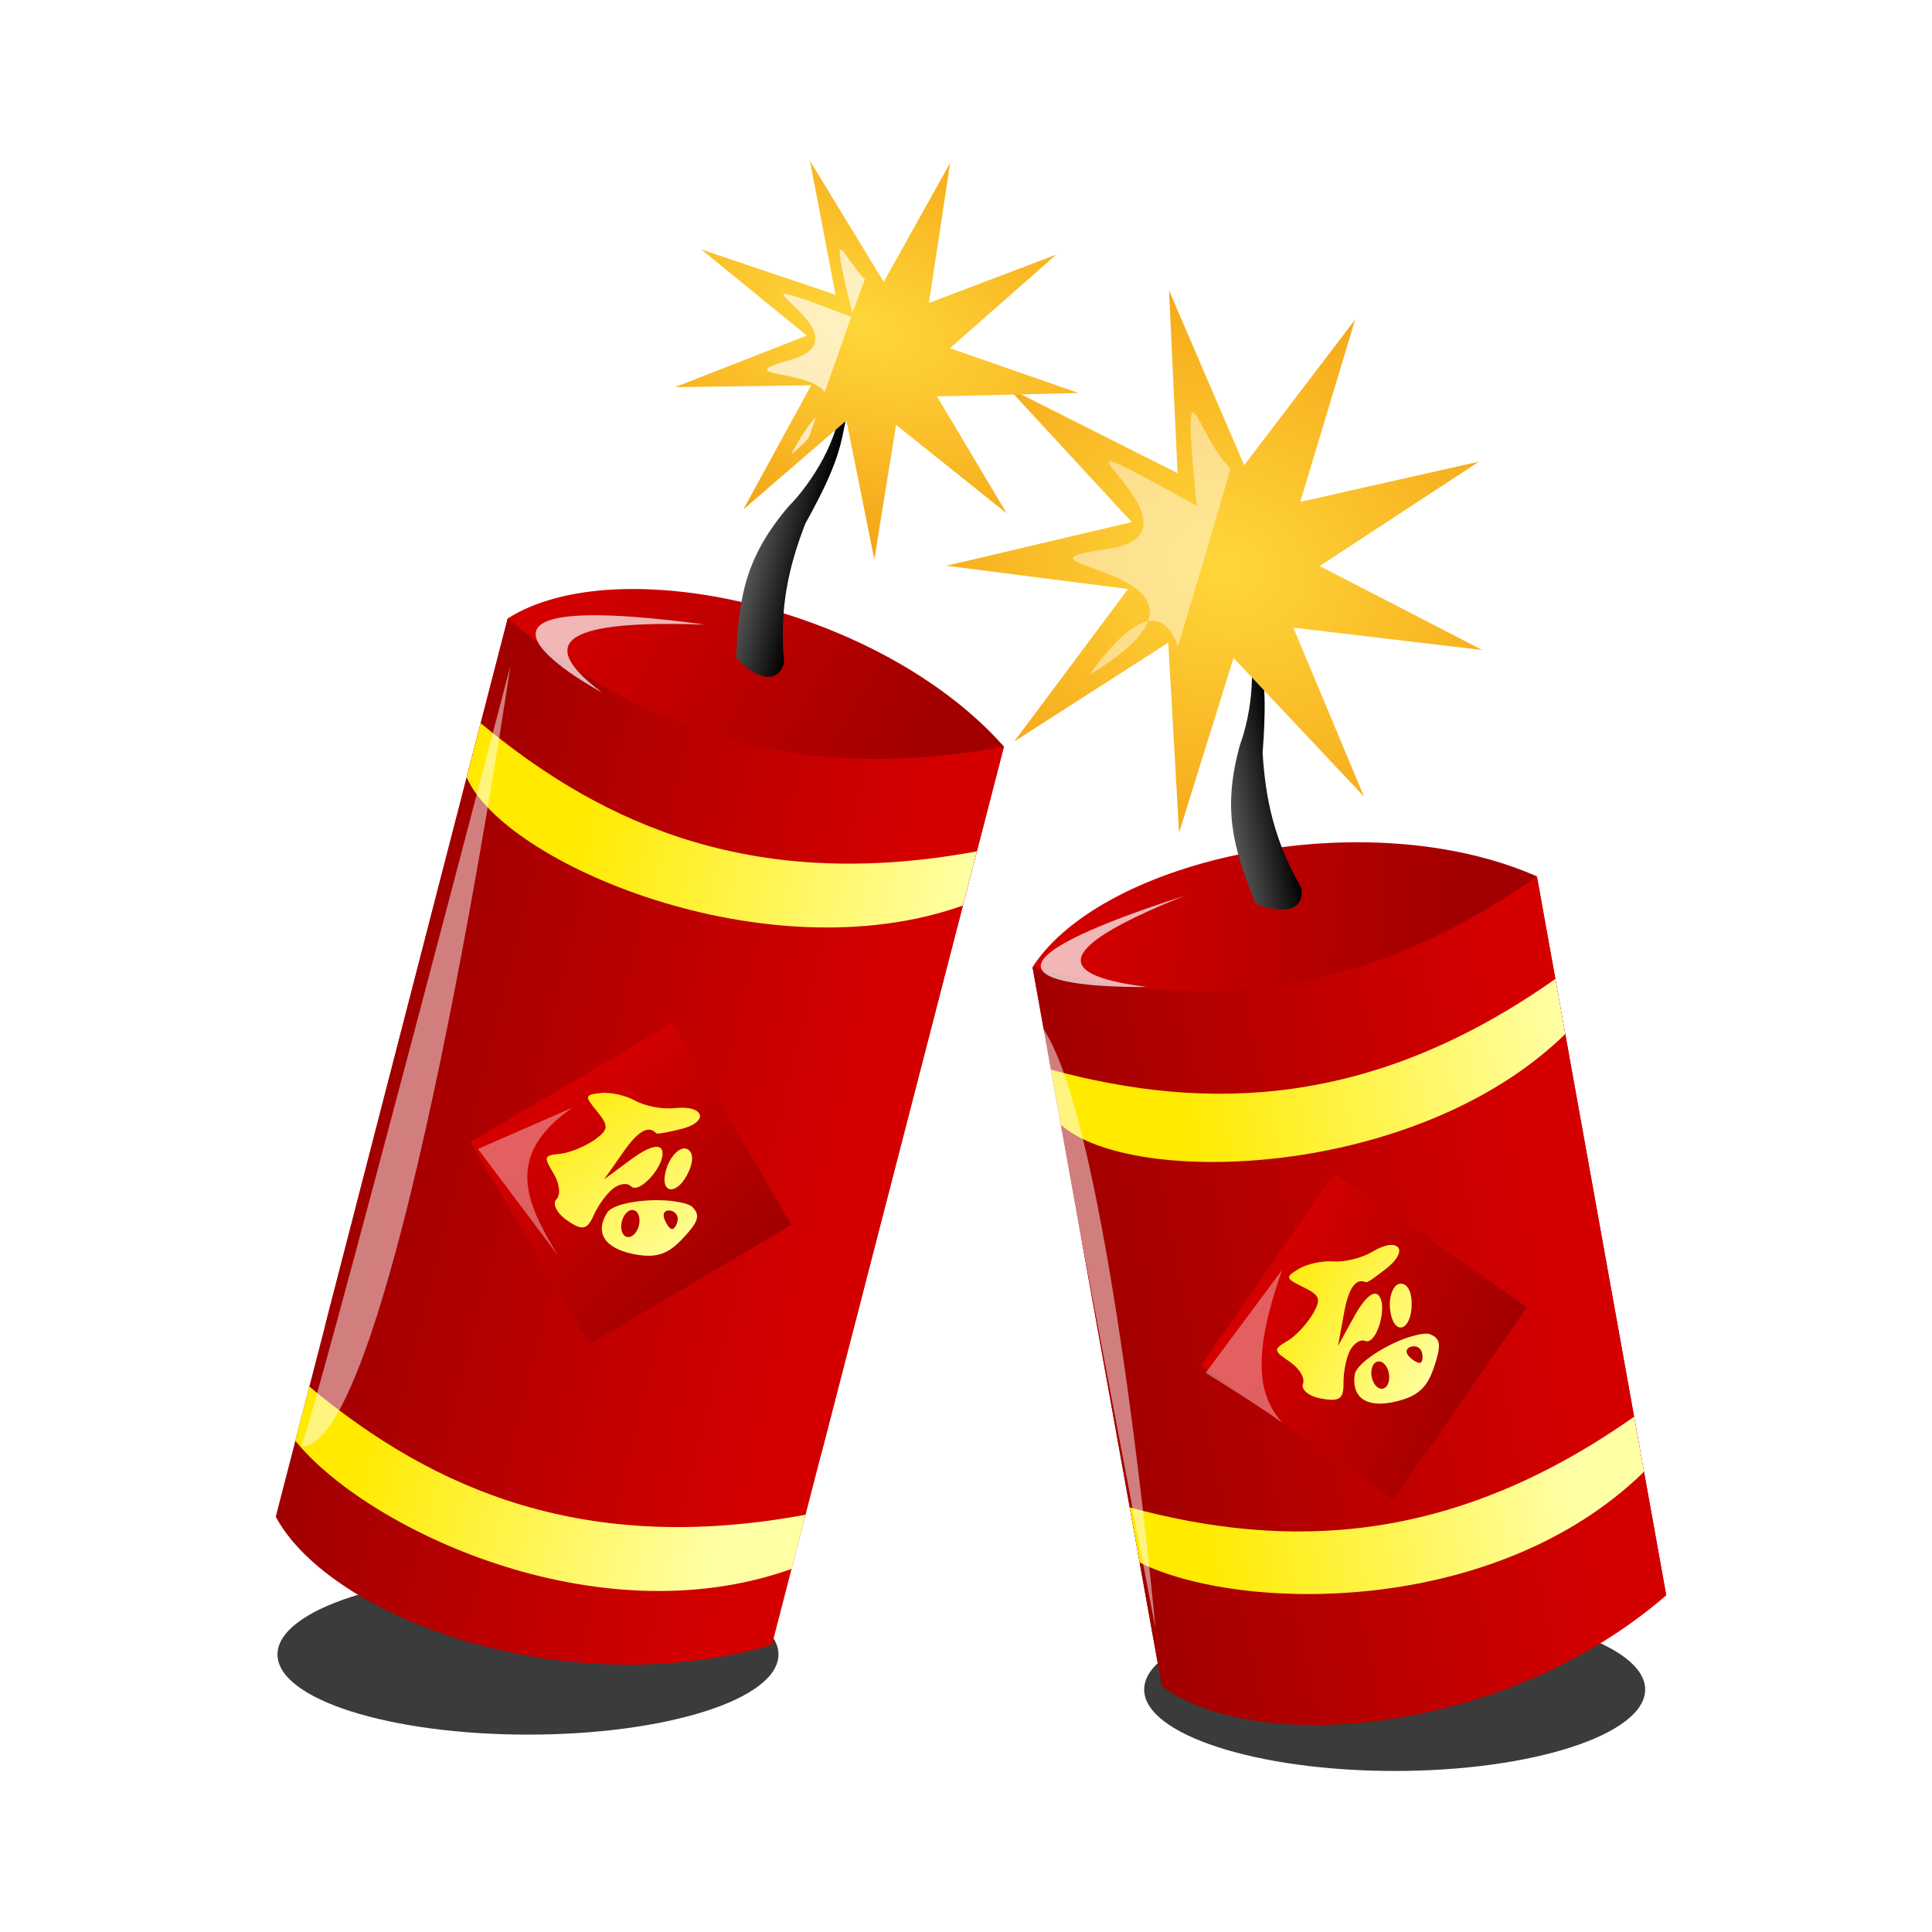 <svg:svg xmlns:dc="http://purl.org/dc/elements/1.1/" xmlns:ns1="http://sodipodi.sourceforge.net/DTD/sodipodi-0.dtd" xmlns:ns2="http://www.inkscape.org/namespaces/inkscape" xmlns:ns3="http://www.w3.org/1999/xlink" xmlns:ns5="http://creativecommons.org/ns#" xmlns:rdf="http://www.w3.org/1999/02/22-rdf-syntax-ns#" xmlns:svg="http://www.w3.org/2000/svg" height="48.206" id="svg2" version="1.1" viewBox="-1.268 -1.25 48.206 48.206" width="48.206" ns1:docname="chinese-new-year02.svg" ns2:export-filename="chinese-new-year02.png" ns2:export-xdpi="89.949997" ns2:export-ydpi="89.949997" ns2:version="0.47 r22583">
  <svg:defs id="defs4">
    <svg:linearGradient id="linearGradient3669-4">
      <svg:stop id="stop3671-3" offset="0" style="stop-color:#ffd73b" />
      <svg:stop id="stop3673-7" offset="1" style="stop-color:#ee8400" />
    </svg:linearGradient>
    <svg:linearGradient id="linearGradient3801">
      <svg:stop id="stop3803" offset="0" style="stop-color:#a20000" />
      <svg:stop id="stop3805" offset="1" style="stop-color:#d40000" />
    </svg:linearGradient>
    <svg:linearGradient id="linearGradient3689">
      <svg:stop id="stop3691" offset="0" style="stop-color:#ffea00" />
      <svg:stop id="stop3693" offset="1" style="stop-color:#ffffa4" />
    </svg:linearGradient>
    <svg:linearGradient id="linearGradient3651">
      <svg:stop id="stop3653" offset="0" style="stop-color:#555555" />
      <svg:stop id="stop3655" offset="1" style="stop-color:#000000" />
    </svg:linearGradient>
    <svg:linearGradient gradientTransform="translate(-25.066 -4.631)" gradientUnits="userSpaceOnUse" id="linearGradient3853" x1="40.686" x2="31.314" y1="1026.3" y2="1023.8" ns2:collect="always" ns3:href="#linearGradient3801" />
    <svg:linearGradient gradientTransform="translate(-25.066 -4.631)" gradientUnits="userSpaceOnUse" id="linearGradient3855" x1="29.917" x2="41.164" y1="1035.8" y2="1035.7" ns2:collect="always" ns3:href="#linearGradient3801" />
    <svg:linearGradient gradientTransform="translate(-25.066 -4.631)" gradientUnits="userSpaceOnUse" id="linearGradient3857" x1="32.931" x2="42.708" y1="1030.1" y2="1030" ns2:collect="always" ns3:href="#linearGradient3689" />
    <svg:linearGradient gradientTransform="translate(-25.066 1.397)" gradientUnits="userSpaceOnUse" id="linearGradient3859" x1="31.534" x2="40.723" y1="1041.1" y2="1041.1" ns2:collect="always" ns3:href="#linearGradient3689" />
    <svg:linearGradient gradientTransform="translate(-19.388 16.061)" gradientUnits="userSpaceOnUse" id="linearGradient3861" x1="761.69" x2="755.89" y1="706.03" y2="707.28" ns2:collect="always" ns3:href="#linearGradient3801" />
    <svg:linearGradient gradientUnits="userSpaceOnUse" id="linearGradient3863" x1="9.091" x2="13.46" y1="1031.9" y2="1035.5" ns2:collect="always" ns3:href="#linearGradient3689" />
    <svg:linearGradient gradientUnits="userSpaceOnUse" id="linearGradient3865" x1="10.38" x2="11.806" y1="1017.3" y2="1017.3" ns2:collect="always" ns3:href="#linearGradient3651" />
    <svg:linearGradient gradientUnits="userSpaceOnUse" id="linearGradient3876" x1="40.686" x2="31.314" y1="1026.3" y2="1023.8" ns2:collect="always" ns3:href="#linearGradient3801" />
    <svg:linearGradient gradientUnits="userSpaceOnUse" id="linearGradient3878" x1="29.917" x2="41.164" y1="1035.8" y2="1035.7" ns2:collect="always" ns3:href="#linearGradient3801" />
    <svg:linearGradient gradientUnits="userSpaceOnUse" id="linearGradient3880" x1="32.931" x2="42.708" y1="1030.1" y2="1030" ns2:collect="always" ns3:href="#linearGradient3689" />
    <svg:linearGradient gradientUnits="userSpaceOnUse" id="linearGradient3882" x1="31.534" x2="40.723" y1="1041.1" y2="1041.1" ns2:collect="always" ns3:href="#linearGradient3689" />
    <svg:linearGradient gradientUnits="userSpaceOnUse" id="linearGradient3884" x1="761.69" x2="755.89" y1="706.03" y2="707.28" ns2:collect="always" ns3:href="#linearGradient3801" />
    <svg:linearGradient gradientUnits="userSpaceOnUse" id="linearGradient3886" x1="34.377" x2="38.305" y1="1034.4" y2="1037.5" ns2:collect="always" ns3:href="#linearGradient3689" />
    <svg:linearGradient gradientUnits="userSpaceOnUse" id="linearGradient3888" x1="35.445" x2="36.871" y1="1021.9" y2="1021.9" ns2:collect="always" ns3:href="#linearGradient3651" />
    <svg:radialGradient cx="6.863" cy="5.41" gradientTransform="matrix(2.971 .766 -.434 1.684 -11.182 -8.949)" gradientUnits="userSpaceOnUse" id="radialGradient3896" r="7.494" ns2:collect="always" ns3:href="#linearGradient3669-4" />
    <svg:radialGradient cx="7.575" cy="6.622" gradientTransform="matrix(2.187 .214 -.176 1.796 -7.826 -6.897)" gradientUnits="userSpaceOnUse" id="radialGradient3898" r="7.494" ns2:collect="always" ns3:href="#linearGradient3669-4" />
    <svg:filter id="filter3922" ns2:collect="always">
      <svg:feGaussianBlur id="feGaussianBlur3924" stdDeviation="0.187" ns2:collect="always" />
    </svg:filter>
    <svg:filter height="1.06" id="filter3926" width="1.314" x="-.157" y="-.03" ns2:collect="always">
      <svg:feGaussianBlur id="feGaussianBlur3928" stdDeviation="0.187" ns2:collect="always" />
    </svg:filter>
    <svg:filter height="1.46" id="filter3936" width="1.21" x="-.105" y="-.23" ns2:collect="always">
      <svg:feGaussianBlur id="feGaussianBlur3938" stdDeviation="0.184" ns2:collect="always" />
    </svg:filter>
    <svg:filter height="1.388" id="filter3940" width="1.246" x="-.123" y="-.194" ns2:collect="always">
      <svg:feGaussianBlur id="feGaussianBlur3942" stdDeviation="0.184" ns2:collect="always" />
    </svg:filter>
    <svg:filter height="1.237" id="filter3974" width="1.495" x="-.248" y="-.118" ns2:collect="always">
      <svg:feGaussianBlur id="feGaussianBlur3976" stdDeviation="0.252" ns2:collect="always" />
    </svg:filter>
    <svg:filter height="1.185" id="filter3978" width="1.308" x="-.154" y="-.092" ns2:collect="always">
      <svg:feGaussianBlur id="feGaussianBlur3980" stdDeviation="0.252" ns2:collect="always" />
    </svg:filter>
    <svg:filter height="1.362" id="filter3986" width="1.725" x="-.362" y="-.181" ns2:collect="always">
      <svg:feGaussianBlur id="feGaussianBlur3988" stdDeviation="0.289" ns2:collect="always" />
    </svg:filter>
    <svg:filter height="1.377" id="filter3990" width="1.589" x="-.294" y="-.188" ns2:collect="always">
      <svg:feGaussianBlur id="feGaussianBlur3992" stdDeviation="0.289" ns2:collect="always" />
    </svg:filter>
    <svg:filter height="1.621" id="filter3674" width="1.09" x="-.045" y="-.31" ns2:collect="always">
      <svg:feGaussianBlur id="feGaussianBlur3676" stdDeviation="0.639" ns2:collect="always" />
    </svg:filter>
  </svg:defs>
  <ns1:namedview bordercolor="#666666" borderopacity="1.0" id="base" pagecolor="#ffffff" showgrid="false" ns2:current-layer="layer1" ns2:cx="10.217458" ns2:cy="24" ns2:document-units="px" ns2:pageopacity="0.0" ns2:pageshadow="2" ns2:snap-global="false" ns2:window-height="876" ns2:window-maximized="0" ns2:window-width="1306" ns2:window-x="307" ns2:window-y="103" ns2:zoom="1">
    <ns2:grid empspacing="5" enabled="true" id="grid2837" snapvisiblegridlinesonly="true" type="xygrid" visible="true" />
  </ns1:namedview>
  <svg:g id="layer1" transform="translate(0 -1004.4)" ns2:groupmode="layer" ns2:label="Layer 1">
    <svg:path d="m11.906 38c-3.45 0-6.25 0.915-6.25 2.031 0 1.117 2.799 2 6.25 2 3.451 0 6.25-0.883 6.25-2 0-1.116-2.799-2.031-6.25-2.031zm21.625 0.875c-3.45 0-6.25 0.915-6.25 2.031 0 1.117 2.8 2.032 6.25 2.032 3.451 0 6.25-0.915 6.25-2.032 0-1.116-2.799-2.031-6.25-2.031z" id="path3900" style="filter:url(#filter3674);fill-rule:evenodd;fill:#000000;fill-opacity:.769" transform="translate(0 1004.4)" />
    <svg:g id="g3867" transform="matrix(.984 -.177 .177 .984 -186.51 23.189)">
      <svg:path d="m29.917 1025.8c2.22-2.373 8.948-2.588 12.79 0v18.23c-4.635-0.054-8.732 0.073-12.79 0v-18.23z" id="path3788" style="fill:url(#linearGradient3876)" ns1:nodetypes="ccccc" />
      <svg:path d="m29.917 1025.8c3.682 1.745 7.743 2.352 12.79 0v18.23c-4.623 2.746-10.845 2.108-12.79 0v-18.23z" id="rect3013" style="fill:url(#linearGradient3878)" ns1:nodetypes="ccccc" />
      <svg:path d="m29.917 1028.4c3.682 1.745 7.743 2.352 12.79 0v1.397c-4.303 2.915-11.359 1.849-12.79 0v-1.397z" id="path3790" style="fill:url(#linearGradient3880)" ns1:nodetypes="ccccc" />
      <svg:path d="m29.917 1039.5c3.682 1.745 7.743 2.352 12.79 0v1.397c-4.303 2.915-10.551 1.666-12.79 0v-1.397z" id="path3792" style="fill:url(#linearGradient3882)" ns1:nodetypes="ccccc" />
      <svg:rect height="5.852" id="rect3794" style="fill:url(#linearGradient3884)" transform="rotate(45)" width="5.852" x="755.63" y="704.12" />
      <svg:path d="m37.437 1034.2c-0.111 0-0.258 0.026-0.438 0.094-0.294 0.112-0.739 0.131-1 0.063s-0.655-0.054-0.875 0.031c-0.377 0.146-0.374 0.17 0.031 0.469 0.37 0.272 0.391 0.367 0.125 0.688-0.17 0.205-0.513 0.475-0.75 0.562-0.403 0.149-0.388 0.175-0.031 0.531 0.209 0.209 0.297 0.467 0.219 0.594s0.086 0.329 0.375 0.438c0.437 0.164 0.56 0.12 0.625-0.281 0.043-0.265 0.186-0.627 0.312-0.781s0.302-0.221 0.406-0.156c0.261 0.161 0.72-0.757 0.531-1.062-0.094-0.153-0.359 0-0.688 0.406l-0.531 0.656 0.281-0.75c0.231-0.633 0.455-0.844 0.688-0.688 0.031 0.021 0.278-0.098 0.562-0.25 0.501-0.268 0.491-0.548 0.156-0.562zm0.094 1c-0.165 0-0.325 0.276-0.344 0.594-0.041 0.703 0.458 0.619 0.562-0.094 0.043-0.293-0.04-0.5-0.219-0.5zm0.062 1.344c-0.594 0.06-1.469 0.407-1.562 0.688-0.184 0.553 0.144 0.881 0.875 0.844 0.557-0.028 0.833-0.185 1.094-0.656 0.286-0.516 0.309-0.689 0.062-0.844-0.089-0.056-0.271-0.051-0.469-0.031zm-0.031 0.25c0.132 0 0.219 0.094 0.219 0.219s-0.039 0.219-0.094 0.219-0.173-0.094-0.25-0.219c-0.077-0.125-0.007-0.219 0.125-0.219zm-0.906 0.219c0.125 0 0.219 0.157 0.219 0.344s-0.094 0.344-0.219 0.344-0.219-0.157-0.219-0.344 0.094-0.344 0.219-0.344z" id="path3002" style="fill:url(#linearGradient3886)" />
      <svg:path d="m36.597 1018.3c0.233 0.951-0.184 2.25-0.599 2.95-0.706 1.468-0.647 2.453-0.316 3.974 0.605 0.397 1.172 0.4 1.189-0.182-0.46-1.266-0.491-2.356-0.355-3.493 0.517-1.985 0.317-2.213 0.314-3.27l-0.234 0.02z" id="path3796" style="block-progression:tb;text-indent:0;color:#000000;text-transform:none;fill:url(#linearGradient3888)" ns1:nodetypes="ccccccc" />
    </svg:g>
    <svg:g id="g3844" transform="matrix(.968 .25 -.25 .968 261.98 28.943)">
      <svg:path d="m4.851 1021.1c2.22-2.373 8.948-2.588 12.79 0v18.23c-4.635-0.054-8.732 0.073-12.79 0v-18.23z" id="path3812" style="fill:url(#linearGradient3853)" ns1:nodetypes="ccccc" />
      <svg:path d="m4.851 1021.1c3.682 1.745 7.743 2.352 12.79 0v23.155c-4.623 2.746-10.845 2.108-12.79 0v-23.155z" id="path3814" style="fill:url(#linearGradient3855)" ns1:nodetypes="ccccc" />
      <svg:path d="m4.851 1023.8c3.682 1.745 7.743 2.352 12.79 0v1.397c-4.303 2.915-11.359 1.849-12.79 0v-1.397z" id="path3816" style="fill:url(#linearGradient3857)" ns1:nodetypes="ccccc" />
      <svg:path d="m4.851 1040.9c3.682 1.745 7.743 2.352 12.79 0v1.397c-4.303 2.915-10.551 1.666-12.79 0v-1.397z" id="path3818" style="fill:url(#linearGradient3859)" ns1:nodetypes="ccccc" />
      <svg:rect height="5.852" id="rect3820" style="fill:url(#linearGradient3861)" transform="rotate(45)" width="5.852" x="736.24" y="720.18" />
      <svg:path d="m12.371 1031.8c-0.111 0-0.258 0.026-0.438 0.094-0.294 0.112-0.739 0.131-1 0.063s-0.655-0.054-0.875 0.031c-0.377 0.146-0.374 0.17 0.031 0.469 0.37 0.272 0.391 0.367 0.125 0.688-0.17 0.205-0.513 0.475-0.75 0.562-0.403 0.149-0.388 0.175-0.031 0.531 0.209 0.209 0.297 0.467 0.219 0.594s0.086 0.329 0.375 0.438c0.437 0.164 0.56 0.12 0.625-0.281 0.043-0.265 0.186-0.627 0.312-0.781s0.302-0.221 0.406-0.156c0.261 0.161 0.72-0.757 0.531-1.062-0.094-0.153-0.359 0-0.688 0.406l-0.531 0.656 0.281-0.75c0.231-0.633 0.455-0.844 0.688-0.688 0.031 0.021 0.278-0.098 0.562-0.25 0.501-0.268 0.491-0.548 0.156-0.562zm0.094 1c-0.165 0-0.325 0.276-0.344 0.594-0.041 0.703 0.458 0.619 0.562-0.094 0.043-0.293-0.04-0.5-0.219-0.5zm0.062 1.344c-0.594 0.06-1.469 0.407-1.562 0.688-0.184 0.553 0.144 0.881 0.875 0.844 0.557-0.028 0.833-0.185 1.094-0.656 0.286-0.516 0.309-0.689 0.062-0.844-0.089-0.056-0.271-0.051-0.469-0.031zm-0.031 0.25c0.132 0 0.219 0.094 0.219 0.219s-0.039 0.219-0.094 0.219-0.173-0.094-0.25-0.219c-0.077-0.125-0.007-0.219 0.125-0.219zm-0.906 0.219c0.125 0 0.219 0.157 0.219 0.344s-0.094 0.344-0.219 0.344-0.219-0.157-0.219-0.344 0.094-0.344 0.219-0.344z" id="path3822" style="fill:url(#linearGradient3863)" />
      <svg:path d="m11.532 1013.7c0.233 0.951-0.184 2.25-0.599 2.95-0.706 1.468-0.647 2.453-0.316 3.974 0.605 0.397 1.172 0.4 1.189-0.182-0.46-1.266-0.491-2.356-0.355-3.493 0.517-1.985 0.317-2.213 0.314-3.27l-0.234 0.02z" id="path3824" style="block-progression:tb;text-indent:0;color:#000000;text-transform:none;fill:url(#linearGradient3865)" ns1:nodetypes="ccccccc" />
    </svg:g>
    <svg:path d="m15.069 7.351-5.244 0.509 2.906 4.151-4.345-2.981-0.443 5.048-1.412-5.076-3.584 3.582 2.181-4.795-5.048 0.441 4.753-2.272-4.15-2.907 5.102 1.315-1.31-4.895 3.063 4.287 2.142-4.592-0.409 5.252 4.593-2.14-3.69 3.761 4.894 1.312z" id="path3890" style="fill-rule:evenodd;fill:url(#radialGradient3898)" transform="matrix(.881 .192 -.192 .881 23.856 1010)" ns1:arg1="0.11598198" ns1:arg2="0.53873717" ns1:cx="7.4977031" ns1:cy="6.4686065" ns1:r1="7.6224203" ns1:r2="2.7115705" ns1:sides="9" ns1:type="star" ns2:flatsided="false" ns2:randomized="0" ns2:rounded="0" />
    <svg:path d="m15.069 7.351-5.244 0.509 2.906 4.151-4.345-2.981-0.443 5.048-1.412-5.076-3.584 3.582 2.181-4.795-5.048 0.441 4.753-2.272-4.15-2.907 5.102 1.315-1.31-4.895 3.063 4.287 2.142-4.592-0.409 5.252 4.593-2.14-3.69 3.761 4.894 1.312z" id="path3892" style="fill-rule:evenodd;fill:url(#radialGradient3896)" transform="matrix(.669 .049 -.049 .669 15.923 1007.3)" ns1:arg1="0.11598198" ns1:arg2="0.53873717" ns1:cx="7.4977031" ns1:cy="6.4686065" ns1:r1="7.6224203" ns1:r2="2.7115705" ns1:sides="9" ns1:type="star" ns2:flatsided="false" ns2:randomized="0" ns2:rounded="0" />
    <svg:path d="m6.248 34.842c0.367-0.882 5.219-19.479 5.219-19.479s-2.867 19.553-5.219 19.479z" id="path3910" style="fill-opacity:.496;color:#000000;filter:url(#filter3922);fill:#ffffff" transform="translate(0 1004.4)" />
    <svg:path d="m24.698 24.331 2.867 15.069s-1.176-12.864-2.867-15.069z" id="path3912" style="fill-opacity:.496;color:#000000;filter:url(#filter3926);fill:#ffffff" transform="translate(0 1004.4)" />
    <svg:path d="m16.319 14.334c-2.929-0.099-4.521 0.229-2.573 1.691 0 0-5.072-2.72 2.573-1.691z" id="path3932" style="fill-opacity:.714;color:#000000;filter:url(#filter3936);fill:#ffffff" transform="translate(0 1004.4)" ns1:nodetypes="ccc" />
    <svg:path d="m28.3 21.096c-3.581 1.435-3.03 2.014-0.956 2.279 0 0-6.542 0.147 0.956-2.279z" id="path3934" style="fill-opacity:.714;color:#000000;filter:url(#filter3940);fill:#ffffff" transform="translate(0 1004.4)" ns1:nodetypes="ccc" />
    <svg:path d="m28.469 9.062c-0.058 0.122-0.038 0.76 0.125 2.312-5.216-2.897 0.958 0.739-2.375 1.094-2.267 0.342 1.656 0.417 1.156 1.781 0.374-0.072 0.597 0.231 0.75 0.625 0.404-1.357 0.762-2.531 1.313-4.437-0.535-0.504-0.877-1.571-0.969-1.375zm-1.094 5.188c-0.349 0.067-0.818 0.449-1.469 1.344 0.918-0.56 1.339-0.989 1.469-1.344z" id="path3944" style="filter:url(#filter3978);fill-rule:evenodd;fill:#ffffff;fill-opacity:.455" transform="translate(0 1004.4)" />
    <svg:path d="m19.688 5c-0.028 0.09 0.07 0.588 0.312 1.562l0.312-0.844c-0.34-0.352-0.585-0.845-0.624-0.719zm-1.407 1.094c-0.059 0.129 1.758 1.236 0.094 1.656-1.389 0.416 0.474 0.205 0.937 0.781l0.657-1.875c-1.204-0.46-1.662-0.619-1.688-0.562zm0.813 3.062c-0.186 0.181-0.384 0.483-0.625 0.938 0.174-0.144 0.315-0.284 0.437-0.406l0.188-0.531z" id="path3946" style="filter:url(#filter3974);fill-rule:evenodd;fill:#ffffff;fill-opacity:.679" transform="translate(0 1004.4)" />
    <svg:path d="m13.011 26.389-2.352 1.029 1.985 2.646c-0.725-1.225-1.4-2.45 0.368-3.675z" id="path3982" style="fill-opacity:.375;color:#000000;filter:url(#filter3990);fill:#ffffff" transform="translate(0 1004.4)" ns1:nodetypes="cccc" />
    <svg:path d="m30.726 34.254c-0.368-0.294-1.911-1.249-1.911-1.249l1.911-2.573c-0.838 2.352-0.518 3.214 0 3.822z" id="path3984" style="fill-opacity:.375;color:#000000;filter:url(#filter3986);fill:#ffffff" transform="translate(0 1004.4)" ns1:nodetypes="cccc" />
  </svg:g>
</svg:svg>